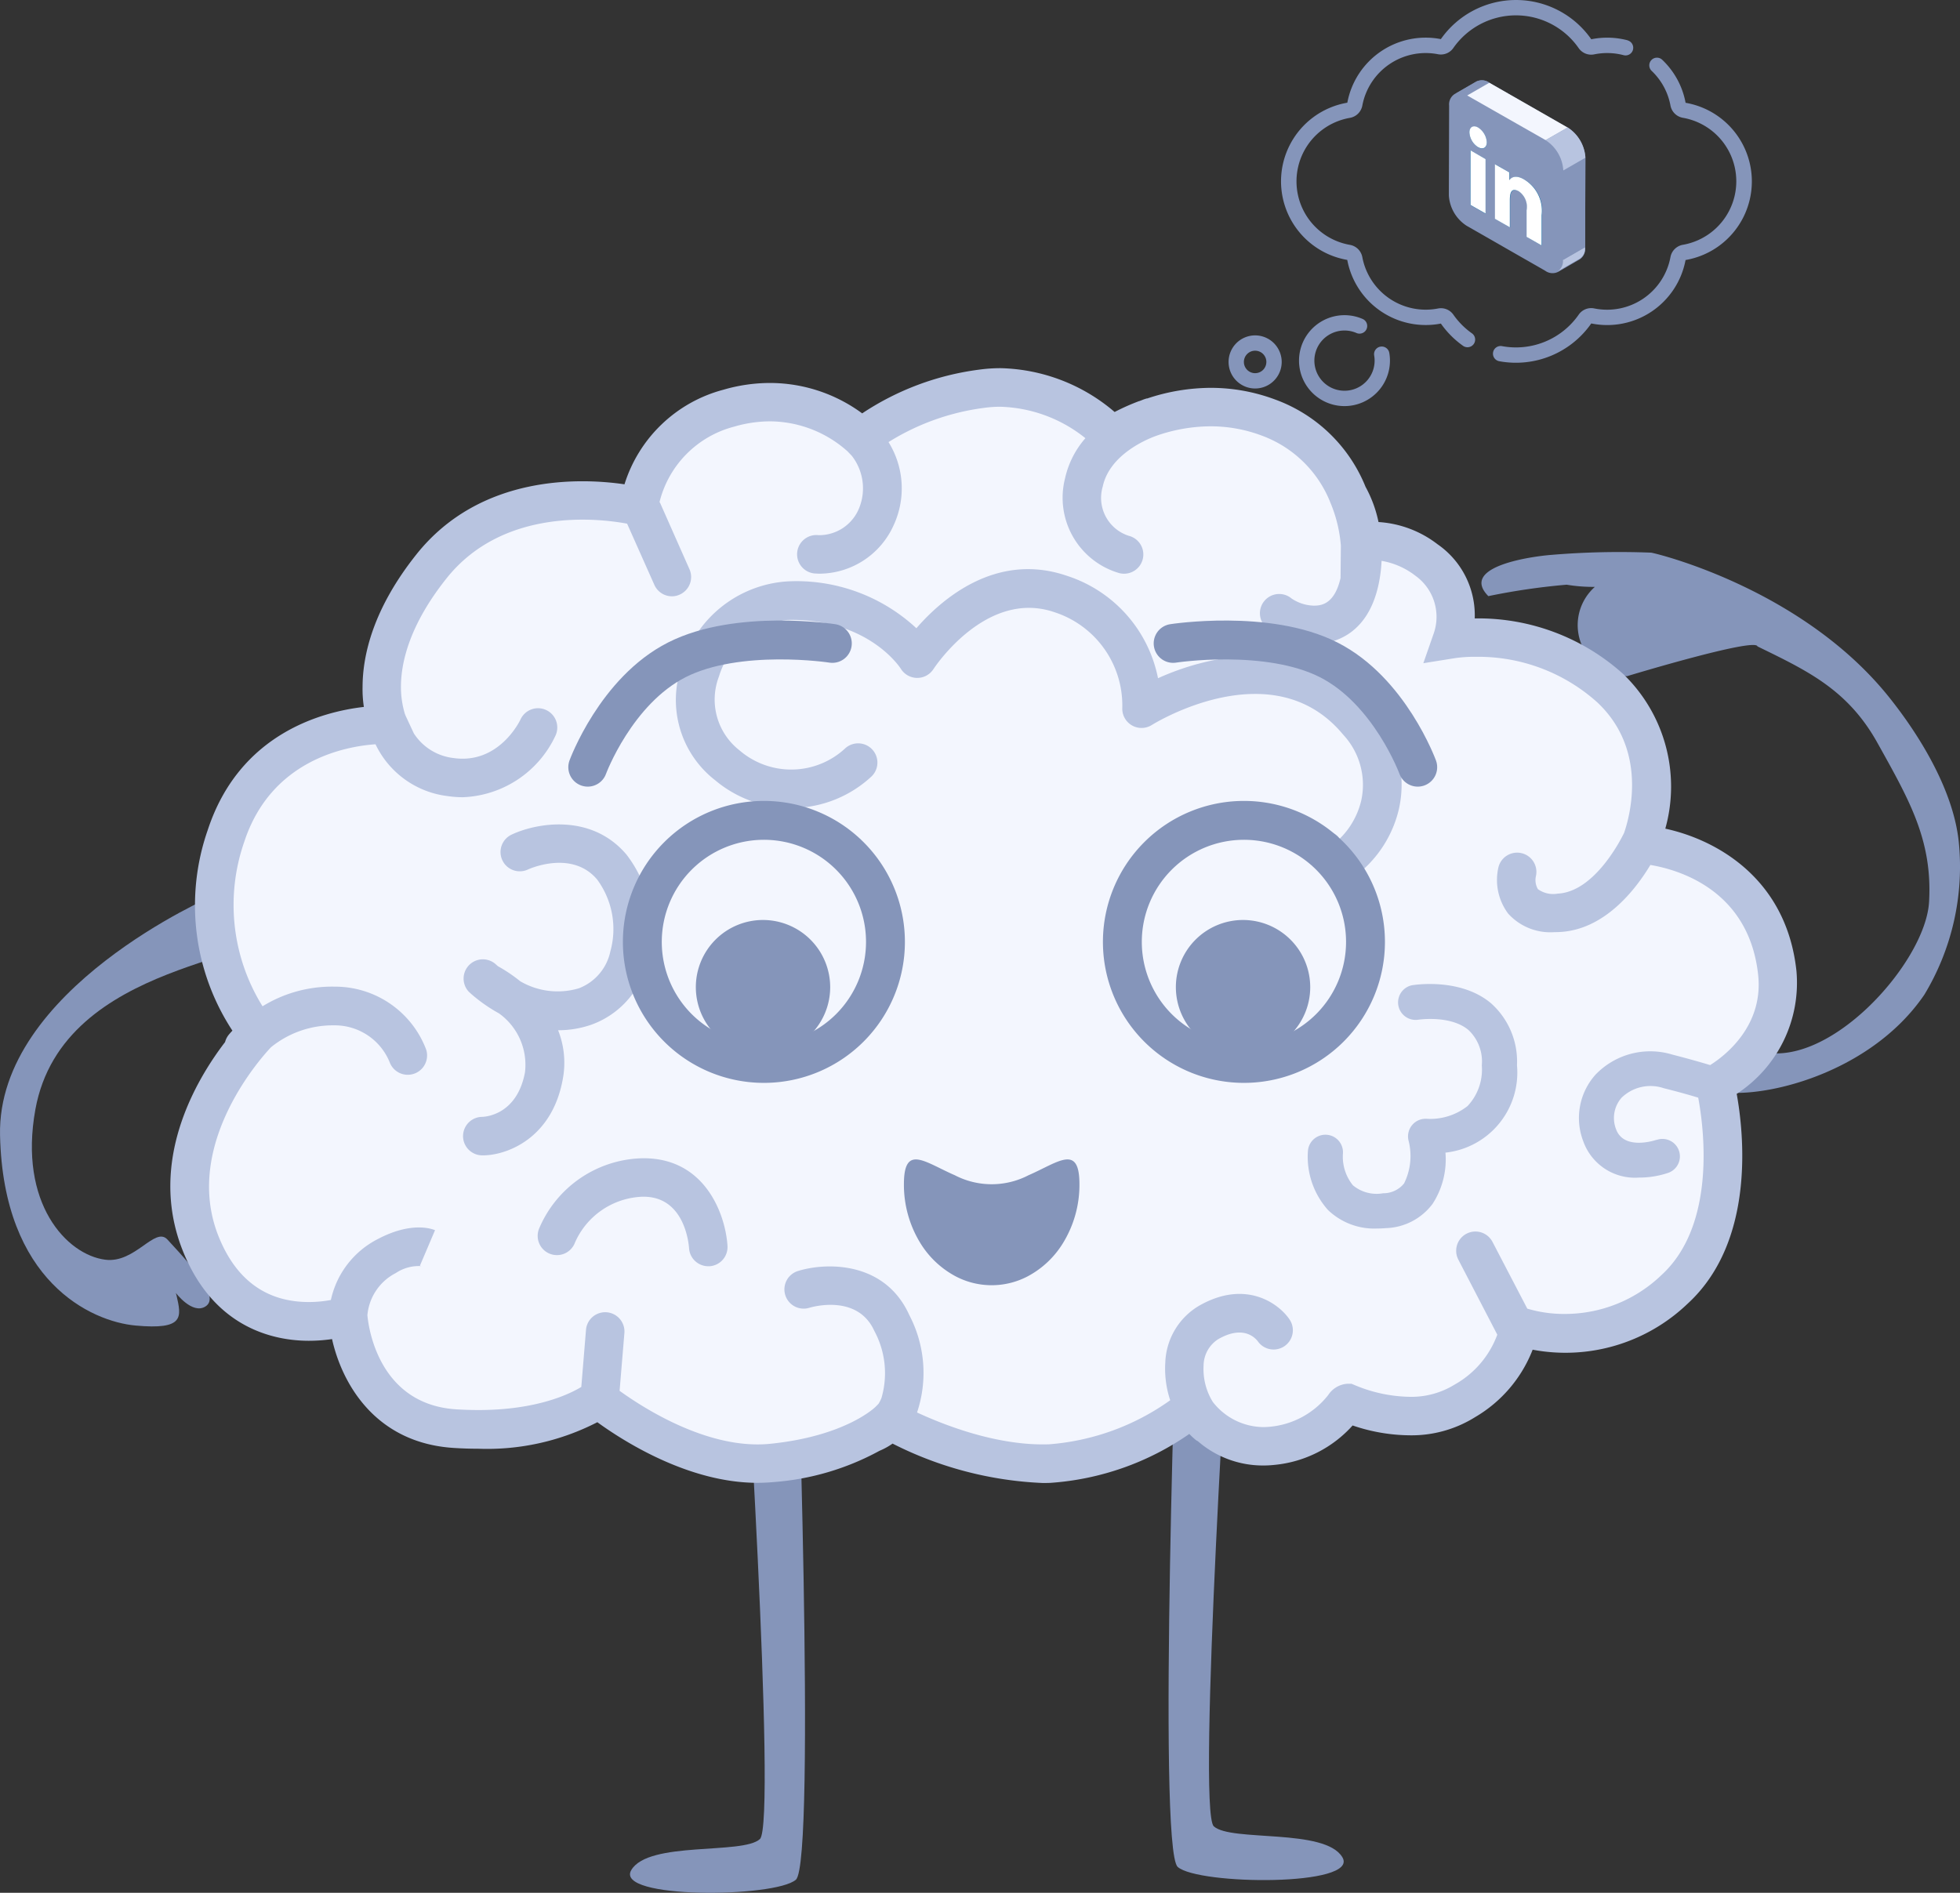 <svg xmlns="http://www.w3.org/2000/svg" width="151.22" height="146.064" viewBox="0 0 151.22 146.064">
  <rect x="0" y="0" width="151.22" height="146.064" fill="#333333" stroke="none"/>
  <g id="Group_12524" data-name="Group 12524" transform="translate(-7783 -1206.501)">
    <g id="Groupe_10767" data-name="Groupe 10767" transform="translate(7783 1234.914)">
      <g id="Groupe_10740" data-name="Groupe 10740" transform="translate(0 0)">
        <g id="Groupe_10740-2" data-name="Groupe 10740-2" transform="translate(0 0)">
          <g id="Groupe_10738" data-name="Groupe 10738">
            <g id="Groupe_34" data-name="Groupe 34">
              <path id="Tracé_101" data-name="Tracé 101" d="M579.906,107.692c5.356,1.813,13.064-6.677,13.338-11.44S591.722,88.4,589.273,84c-2.3-4.143-5.431-5.591-9.267-7.467-.162-.706-10.067,2.3-10.067,2.3a3.945,3.945,0,0,1-2.479-6.892,12.334,12.334,0,0,1-2.175-.168,51.406,51.406,0,0,0-6.043.882c-2.314-2.344,3.594-3.089,4.863-3.183a62.885,62.885,0,0,1,7.7-.172c.444.068,11.687,2.792,18.381,11.188,2.486,3.118,4.953,7.277,5.35,11.139a19.088,19.088,0,0,1-2.659,11.789c-4.417,6.471-13.5,8.3-16.4,7.332A27.285,27.285,0,0,0,579.906,107.692Z" transform="translate(-444.411 -55.066)" fill="#8595ba"/>
              <path id="Tracé_86" data-name="Tracé 86" d="M16.433,198.742S-.26,205.936-.011,217.216,7.022,231.59,10.445,231.9c3.793.348,3.539-.655,3.159-2.332l-.051-.184s1.272,1.686,2.283,1.045-.409-2.455-2.938-5.172c-.959-1.023-2.49,1.86-4.789,1.563-2.974-.378-6.708-4.349-5.393-11.6,2.125-11.7,18.9-11.335,18.4-14.242S16.433,198.742,16.433,198.742Z" transform="translate(0.014 -158.024)" fill="#8595ba"/>
              <g id="Groupe_25" data-name="Groupe 25" transform="translate(48.606 70.156)">
                <path id="Tracé_87" data-name="Tracé 87" d="M246.281,347.7s2.649,41.143,1.326,42.365-8.592.129-9.924,2.393,11.114,2.14,12.7.743,0-45.5,0-45.5Z" transform="translate(-237.584 -346.718)" fill="#8595ba"/>
                <path id="Tracé_88" data-name="Tracé 88" d="M445.515,342.9s-2.647,41.146-1.324,42.363,8.592.127,9.924,2.393S443,389.8,441.41,388.4s0-45.5,0-45.5Z" transform="translate(-399.15 -342.9)" fill="#8595ba"/>
              </g>
              <g id="Groupe_27" data-name="Groupe 27" transform="translate(13.144)">
                <path id="Tracé_89" data-name="Tracé 89" d="M160.907,85.617c1.272.534,5.564,2.046,9.04-.168,4.126-2.643,4.126-5.779,4.126-5.779a12.028,12.028,0,0,0,12.051-2.807c5.777-5.282,3.136-15.815,3.136-15.815s5.417-2.815,4.789-8.617c-1.023-9.371-10.566-9.907-10.566-9.907s2.97-7.1-2.312-12.049a15.525,15.525,0,0,0-12.217-3.8,5.452,5.452,0,0,0-1.98-6.109c-3.3-2.312-5.933-.931-5.933-.931s.569-7.508-6.264-10.065a14.028,14.028,0,0,0-12.07,1.42s-4.128-4.458-10.071-3.631a18.478,18.478,0,0,0-9.247,3.8,10.515,10.515,0,0,0-10.235-2.316,9.483,9.483,0,0,0-6.925,7.6s-10.6-2.954-16.376,4.308-2.972,13.336-2.972,13.336-9.543-1.3-12.514,7.774a16.045,16.045,0,0,0,2.475,15.187s-7.757,7.759-4.456,16.18S83.6,79.869,83.6,79.869a8.738,8.738,0,0,0,8.43,7.721c7.759.5,11.061-2.31,11.061-2.31s6.767,5.611,13.371,4.951,9.081-3.3,9.081-3.3,6.272,3.572,12.381,3.355,11.059-4.341,11.059-4.341a6.525,6.525,0,0,0,6.109,2.97C159.213,88.49,160.667,85.515,160.907,85.617Z" transform="translate(-70.07 -5.767)" fill="#f3f6fe"/>
                <g id="Groupe_26" data-name="Groupe 26">
                  <path id="Tracé_90" data-name="Tracé 90" d="M189.694,46.463c-.777-7.17-6.215-10.126-10.116-10.971a12.061,12.061,0,0,0-3.222-11.908,16.689,16.689,0,0,0-11.4-4.316h-.082a6.661,6.661,0,0,0-2.878-5.728,8.292,8.292,0,0,0-4.546-1.708,9.755,9.755,0,0,0-1-2.719,11.9,11.9,0,0,0-6.978-6.737,14.158,14.158,0,0,0-4.977-.9,15.607,15.607,0,0,0-4.883.818h-.041a2.977,2.977,0,0,0-.362.125l-.2.076h-.018a16.805,16.805,0,0,0-1.9.845,13.987,13.987,0,0,0-8.8-3.382,12.076,12.076,0,0,0-1.677.117,21.177,21.177,0,0,0-9,3.371A12.01,12.01,0,0,0,110.484,1.1a12.872,12.872,0,0,0-3.572.52,10.916,10.916,0,0,0-7.637,7.3c-3.255-.477-11.086-.839-16.061,5.417-3.32,4.175-4.134,7.729-4.147,10.184v.033a9.074,9.074,0,0,0,.1,1.545c-3.238.372-9.615,2.064-12.049,9.511a17.637,17.637,0,0,0,1.907,15.47c-.17.18-.274.307-.295.331a1.541,1.541,0,0,0-.272.55c-2.25,2.942-5.965,9.206-3.294,16.02,2.4,6.117,7.148,7.031,9.766,7.031a12.37,12.37,0,0,0,1.782-.131c.761,3.406,3.316,8.015,9.388,8.4.638.041,1.277.061,1.894.061a18.56,18.56,0,0,0,9.187-2.046c1.984,1.442,7.029,4.677,12.346,4.677.419,0,.839-.02,1.248-.057a20.21,20.21,0,0,0,8.183-2.418,5.166,5.166,0,0,0,1-.552,28.128,28.128,0,0,0,11.581,3.04c.2,0,.4,0,.6-.01A21.319,21.319,0,0,0,142.853,82.2a5.027,5.027,0,0,0,.532.491,1.18,1.18,0,0,0,.123.067,7.657,7.657,0,0,0,5.041,1.878h0a7.95,7.95,0,0,0,.855-.045,9.279,9.279,0,0,0,6.049-3.044,13.911,13.911,0,0,0,4.382.759A9.249,9.249,0,0,0,164.91,80.9a10.387,10.387,0,0,0,4.433-5.2,13.621,13.621,0,0,0,11.943-3.537c5.282-4.828,4.337-13.232,3.8-16.206A10.221,10.221,0,0,0,189.694,46.463Zm-6.649,7.277c-.792-.241-1.763-.513-2.944-.818a5.848,5.848,0,0,0-5.9,1.545,5.008,5.008,0,0,0-.953,5.151,4.235,4.235,0,0,0,4.3,2.8,7.037,7.037,0,0,0,2.23-.356,1.347,1.347,0,1,0-.843-2.559H178.9c-.1.037-2.516.843-3.122-.818a2.369,2.369,0,0,1,.428-2.432,3.2,3.2,0,0,1,3.251-.732c1.064.266,1.945.513,2.659.73.426,2.271,1.432,9.787-2.835,13.69a10.738,10.738,0,0,1-7.41,3,9.942,9.942,0,0,1-2.942-.409l-2.684-5.151a1.485,1.485,0,1,0-2.635,1.371h0l3.005,5.789a7.31,7.31,0,0,1-3.3,3.856,6.342,6.342,0,0,1-3.478.939,11.376,11.376,0,0,1-4.186-.888l-.29-.121h-.3a1.917,1.917,0,0,0-1.483.861,6.465,6.465,0,0,1-4.474,2.455c-.184.018-.372.029-.552.029h0a4.992,4.992,0,0,1-3.887-1.943,4.807,4.807,0,0,1-.71-2.807,2.439,2.439,0,0,1,1.113-2.025c1.9-1.1,2.823-.164,3.069.153a1.486,1.486,0,1,0,2.438-1.7c-.859-1.254-3.422-3.081-6.982-1.033A5.3,5.3,0,0,0,141,76.7a7.649,7.649,0,0,0,.38,2.9,18.5,18.5,0,0,1-9.341,3.4c-3.979.141-8.1-1.485-10.192-2.455h0a9.617,9.617,0,0,0-.593-7.508c-1.894-4.21-6.456-4.073-8.592-3.41a1.485,1.485,0,1,0,.874,2.839c.151-.045,3.715-1.107,5.018,1.79a6.86,6.86,0,0,1,.55,5.165,2.89,2.89,0,0,1-.235.462l-.225.227c-.02.022-2.3,2.269-8.156,2.854a9.266,9.266,0,0,1-.953.045c-4.466,0-8.954-2.921-10.638-4.136l.374-4.5a1.487,1.487,0,0,0-2.96-.266l-.368,4.468c-.884.536-3.414,1.782-7.944,1.782-.554,0-1.129-.02-1.706-.055-6.154-.393-6.8-6.667-6.853-7.264a4.053,4.053,0,0,1,2.193-3.253A3.2,3.2,0,0,1,83.6,69.25a.5.5,0,0,1-.106-.037l1.164-2.735c-.288-.121-1.851-.665-4.409.681a6.927,6.927,0,0,0-3.627,4.705,9.41,9.41,0,0,1-1.694.158c-3.306,0-5.66-1.731-7-5.141C65.159,59.809,71.392,53,72.006,52.357a7.553,7.553,0,0,1,4.85-1.686,4.567,4.567,0,0,1,4.3,2.841,1.491,1.491,0,0,0,2.819-.97,7.512,7.512,0,0,0-7.056-4.857A10.206,10.206,0,0,0,71.35,49.2a14.809,14.809,0,0,1-1.414-12.683c2.072-6.331,7.819-7.377,10.13-7.536a7.108,7.108,0,0,0,5.575,4,8.009,8.009,0,0,0,1.15.086,8.224,8.224,0,0,0,7.16-4.754,1.486,1.486,0,1,0-2.7-1.242c-.068.143-1.684,3.478-5.18,2.97a4.206,4.206,0,0,1-3.048-1.9l-.614-1.317a2.036,2.036,0,0,1-.088-.221,7.265,7.265,0,0,1-.293-1.976v-.139c.016-1.86.669-4.734,3.515-8.308,4.413-5.548,11.877-4.609,13.935-4.222l2.095,4.705a1.487,1.487,0,0,0,1.356.9,1.452,1.452,0,0,0,.6-.129,1.485,1.485,0,0,0,.755-1.972l-2.25-5.082c-.016-.033-.039-.061-.055-.094a8,8,0,0,1,5.759-5.816,9.9,9.9,0,0,1,2.745-.409,9.04,9.04,0,0,1,6,2.314l.331.346a4.075,4.075,0,0,1,.569,4.024,3.326,3.326,0,0,1-3.128,2.1,1.486,1.486,0,1,0-.278,2.958c.113,0,.223.014.336.014a6.313,6.313,0,0,0,5.742-3.77,6.762,6.762,0,0,0-.409-6.385,18.33,18.33,0,0,1,7.365-2.639,9.042,9.042,0,0,1,1.266-.088,10.95,10.95,0,0,1,6.559,2.426,7,7,0,0,0-1.569,3.093,6.058,6.058,0,0,0,4.186,7.32,1.541,1.541,0,0,0,.362.045,1.485,1.485,0,0,0,.36-2.927,3.073,3.073,0,0,1-2-3.805c.548-2.537,3.568-3.711,4.149-3.916a12.759,12.759,0,0,1,4.169-.726,11.165,11.165,0,0,1,3.938.712,9.044,9.044,0,0,1,5.264,5.069c.014.037.029.076.045.113a10.714,10.714,0,0,1,.806,3.316l-.025,2.5c-.489,2.119-1.592,2.128-2.093,2.128a3.214,3.214,0,0,1-1.688-.554,1.487,1.487,0,1,0-1.825,2.346,6.117,6.117,0,0,0,3.512,1.178c1.354,0,4.57-.542,5.19-5.577.035-.29.057-.573.07-.849a5.86,5.86,0,0,1,2.608,1.146,3.905,3.905,0,0,1,1.432,4.406l-.818,2.346,2.455-.393a10.351,10.351,0,0,1,1.59-.1,13.732,13.732,0,0,1,9.371,3.51c3.913,3.67,2.533,8.739,2.076,10.069-.158.333-2.228,4.56-5.127,4.695a2.015,2.015,0,0,1-1.524-.344,1.384,1.384,0,0,1-.16-.982,1.486,1.486,0,1,0-2.889-.7h0a4.337,4.337,0,0,0,.751,3.566,4.385,4.385,0,0,0,3.574,1.432c.127,0,.254,0,.385-.01,3.508-.162,5.906-3.328,7.015-5.174,2.15.358,7.6,1.913,8.314,8.475.438,4.022-2.676,6.321-3.682,6.955Z" transform="translate(-64.238 0.04)" fill="#b8c4e0"/>
                  <path id="Tracé_91" data-name="Tracé 91" d="M310.759,94.274a8.562,8.562,0,0,0-2.015-7.641c-4.793-5.769-12.057-4.5-16.57-2.455a10.425,10.425,0,0,0-7.05-7.911c-5.448-1.855-9.646,1.81-11.593,4.053a13.575,13.575,0,0,0-10-3.611,9.09,9.09,0,0,0-8.052,6.383,7.84,7.84,0,0,0,2.537,8.966,9.1,9.1,0,0,0,12.07-.315,1.486,1.486,0,0,0-2.031-2.168,6.115,6.115,0,0,1-8.183.158,4.965,4.965,0,0,1-1.571-5.693,6.186,6.186,0,0,1,5.3-4.361c6.168-.127,8.637,3.621,8.733,3.772a1.489,1.489,0,0,0,2.516.02c.039-.061,4.044-6.192,9.322-4.392a7.565,7.565,0,0,1,5.247,7.365,1.487,1.487,0,0,0,2.269,1.348c.381-.237,9.41-5.728,14.766.734a5.683,5.683,0,0,1,1.405,5.069,6.11,6.11,0,0,1-2.977,3.95c-1.943.874.018-1.457,0-1.473-.717-.374,1.6-.019,1.215.69s-1.915,1.322-1.215,1.727c1.136.585-.057,1.064,1.215,1.181,1.157.115-1.067,1.051,0,.588A9.047,9.047,0,0,0,310.759,94.274Z" transform="translate(-215.974 -60.254)" fill="#b8c4e0"/>
                  <path id="Tracé_92" data-name="Tracé 92" d="M182.3,191.758a6.808,6.808,0,0,0-.354-3.815h.016a7.762,7.762,0,0,0,2.547-.426,6.8,6.8,0,0,0,4.323-4.869,9.4,9.4,0,0,0-1.61-8.259c-2.735-3.236-7-2.424-8.866-1.54a1.486,1.486,0,0,0,1.268,2.688c.035-.016,3.367-1.553,5.331.771a6.445,6.445,0,0,1,1.023,5.55,3.915,3.915,0,0,1-2.428,2.848,5.726,5.726,0,0,1-4.527-.544A12.1,12.1,0,0,0,177.3,183l-.149-.133a1.486,1.486,0,0,0-2.1,2.1l.027.025c.031.029.2.19.471.409h0a12.124,12.124,0,0,0,1.841,1.244,4.882,4.882,0,0,1,2,4.552c-.614,3.255-3.015,3.422-3.3,3.431a1.485,1.485,0,1,0,.016,2.97C177.861,197.621,181.441,196.393,182.3,191.758Z" transform="translate(-152.031 -136.855)" fill="#b8c4e0"/>
                  <path id="Tracé_93" data-name="Tracé 93" d="M210.711,297.986a8.868,8.868,0,0,0-7.839,5.438,1.485,1.485,0,0,0,2.762,1.094.1.1,0,0,0,.01-.027,5.918,5.918,0,0,1,5.163-3.539c3.263-.1,3.609,3.555,3.639,3.963a1.487,1.487,0,0,0,1.481,1.4h.094a1.483,1.483,0,0,0,1.391-1.571C217.262,302.337,215.678,297.834,210.711,297.986Z" transform="translate(-174.428 -237.015)" fill="#b8c4e0"/>
                  <path id="Tracé_94" data-name="Tracé 94" d="M507.335,233.74c-2.385-2.009-5.99-1.414-6.137-1.385a1.352,1.352,0,0,0,.46,2.659c.025,0,2.531-.4,3.94.792a3.342,3.342,0,0,1,1.023,2.727,4.1,4.1,0,0,1-1.1,3.136,4.654,4.654,0,0,1-3.122.986,1.358,1.358,0,0,0-1.432,1.673,4.762,4.762,0,0,1-.344,3.314,2.055,2.055,0,0,1-1.616.757,2.856,2.856,0,0,1-2.33-.614,3.494,3.494,0,0,1-.771-2.441,1.354,1.354,0,1,0-2.7-.215h0a6.16,6.16,0,0,0,1.544,4.558,5.151,5.151,0,0,0,3.809,1.432c.2,0,.434-.01.663-.029a4.672,4.672,0,0,0,3.6-1.872,6.285,6.285,0,0,0,.994-3.954,6.213,6.213,0,0,0,5.519-6.741A6.021,6.021,0,0,0,507.335,233.74Z" transform="translate(-405.439 -184.731)" fill="#b8c4e0"/>
                </g>
              </g>
            </g>
          </g>
        </g>
      </g>
    </g>
    <g id="Group_11863" data-name="Group 11863" transform="translate(7827.4 1250.298)">
      <g id="Group_11860" data-name="Group 11860" transform="translate(25.339 45.674)">
        <g id="Group_22" data-name="Group 22" transform="translate(0 0)">
          <path id="Path_51" data-name="Path 51" d="M369.868,474.633a8.569,8.569,0,0,1-1.213,4.448,7.1,7.1,0,0,1-2.784,2.661,5.972,5.972,0,0,1-5.549,0,7.119,7.119,0,0,1-2.784-2.661,8.592,8.592,0,0,1-1.212-4.448c0-3.139,1.61-1.7,3.931-.693a6.167,6.167,0,0,0,5.679,0C368.256,472.93,369.868,471.494,369.868,474.633Z" transform="translate(-356.325 -472.719)" fill="#8595ba"/>
        </g>
        <path id="Path_52" data-name="Path 52" d="M387.649,491.025a9.945,9.945,0,0,1-5.549,0,2.8,2.8,0,0,1,5.549,0Z" transform="translate(-375.959 -485.081)" fill="#8595ba"/>
      </g>
      <g id="Group_11861" data-name="Group 11861" transform="translate(0 0)">
        <path id="Path_22522" data-name="Path 22522" d="M0,8.582S4.135,2.5,9.1.675s10.757.62,10.757.62" transform="translate(52.387 0) rotate(47)" fill="none" stroke="#8595ba" stroke-linecap="round" stroke-linejoin="bevel" stroke-width="3"/>
        <path id="Path_22523" data-name="Path 22523" d="M0,0S4.135,6.085,9.1,7.906s10.757-.619,10.757-.619" transform="translate(19.818 5.853) rotate(133)" fill="none" stroke="#8595ba" stroke-linecap="round" stroke-linejoin="bevel" stroke-width="3"/>
      </g>
      <g id="Group_11862" data-name="Group 11862" transform="translate(5.159 19.508)">
        <g id="Group_10734" data-name="Group 10734" transform="translate(37.036 0)">
          <g id="Group_29" data-name="Group 29">
            <path id="Path_97" data-name="Path 97" d="M309.1,511.419a9.379,9.379,0,1,1-9.379-9.379A9.377,9.377,0,0,1,309.1,511.419Z" transform="translate(-290.343 -502.04)" fill="none" stroke="#8595ba" stroke-width="3"/>
            <path id="Path_98" data-name="Path 98" d="M298.9,508.146a3.683,3.683,0,1,1-3.685-3.68A3.689,3.689,0,0,1,298.9,508.146Z" transform="translate(-285.907 -495.278)" fill="#8595ba" stroke="#8595ba" stroke-width="3"/>
          </g>
        </g>
        <g id="Group_10742" data-name="Group 10742" transform="translate(0 0)">
          <g id="Group_29-2" data-name="Group 29">
            <path id="Path_97-2" data-name="Path 97" d="M309.1,511.419a9.379,9.379,0,1,1-9.379-9.379A9.377,9.377,0,0,1,309.1,511.419Z" transform="translate(-290.343 -502.04)" fill="none" stroke="#8595ba" stroke-width="3"/>
            <path id="Path_98-2" data-name="Path 98" d="M298.9,508.146a3.683,3.683,0,1,1-3.685-3.68A3.689,3.689,0,0,1,298.9,508.146Z" transform="translate(-285.907 -495.278)" fill="#8595ba" stroke="#8595ba" stroke-width="3"/>
          </g>
        </g>
      </g>
    </g>
    <g id="thinking-bubble" transform="translate(7877.787 1206.501)">
      <g id="Group_11865" data-name="Group 11865" transform="translate(0 25.881)">
        <g id="Group_11864" data-name="Group 11864">
          <path id="Path_24063" data-name="Path 24063" d="M2.05,385.531A2.049,2.049,0,1,0,4.1,387.58,2.052,2.052,0,0,0,2.05,385.531Zm0,2.916a.867.867,0,1,1,.867-.867A.868.868,0,0,1,2.05,388.447Z" transform="translate(0 -385.531)" fill="#8595ba"/>
        </g>
      </g>
      <g id="Group_11867" data-name="Group 11867" transform="translate(20.398 4.45)">
        <g id="Group_11866" data-name="Group 11866">
          <path id="Path_24064" data-name="Path 24064" d="M273.544,117.228a6.114,6.114,0,0,0-1.8-3.314.591.591,0,1,0-.818.854,4.937,4.937,0,0,1,1.452,2.676,1.181,1.181,0,0,0,.959.945,4.974,4.974,0,0,1,0,9.8,1.181,1.181,0,0,0-.959.945A4.973,4.973,0,0,1,266.5,133.1a1.172,1.172,0,0,0-1.2.477,5.9,5.9,0,0,1-5.918,2.433.591.591,0,0,0-.215,1.163,7.084,7.084,0,0,0,7.1-2.914,6.15,6.15,0,0,0,7.275-4.895,6.155,6.155,0,0,0,.005-12.132Z" transform="translate(-258.681 -113.749)" fill="#8595ba"/>
        </g>
      </g>
      <g id="Group_11869" data-name="Group 11869" transform="translate(4.041 0)">
        <g id="Group_11868" data-name="Group 11868">
          <path id="Path_24065" data-name="Path 24065" d="M78,60.428a6.189,6.189,0,0,0-2.815-.083,7.08,7.08,0,0,0-11.605-.012,6.15,6.15,0,0,0-7.217,4.907,6.155,6.155,0,0,0-.005,12.132,6.157,6.157,0,0,0,7.223,4.912,7.094,7.094,0,0,0,1.686,1.7.592.592,0,1,0,.688-.962,5.913,5.913,0,0,1-1.41-1.424,1.169,1.169,0,0,0-1.182-.478,4.976,4.976,0,0,1-5.843-3.965,1.181,1.181,0,0,0-.959-.945,4.974,4.974,0,0,1,0-9.8,1.181,1.181,0,0,0,.959-.945A4.974,4.974,0,0,1,63.358,61.5a1.17,1.17,0,0,0,1.182-.478,5.894,5.894,0,0,1,9.675.01,1.172,1.172,0,0,0,1.2.477,5,5,0,0,1,2.278.067.591.591,0,0,0,.3-1.143Z" transform="translate(-51.241 -57.315)" fill="#8595ba"/>
        </g>
      </g>
      <g id="Group_11871" data-name="Group 11871" transform="translate(5.437 24.316)">
        <g id="Group_11870" data-name="Group 11870">
          <path id="Path_24066" data-name="Path 24066" d="M75.911,368.6a.591.591,0,0,0-1.166.2,2.324,2.324,0,1,1-1.365-1.736.591.591,0,0,0,.472-1.085,3.508,3.508,0,1,0,2.059,2.62Z" transform="translate(-68.947 -365.683)" fill="#8595ba"/>
        </g>
      </g>
    </g>
    <g id="PROFIL-onboarding-Copy" transform="translate(7894.776 1212.699)">
      <g id="Group-2" transform="translate(0 0)">
        <g id="linkedin" transform="translate(0 0)">
          <path id="Path-6" d="M22.985,4.875,16.926,1.4a.98.98,0,0,0-.988-.094l-1.7.985h0a.952.952,0,0,0-.4.877l-.021,6.913a3,3,0,0,0,1.373,2.36l6.062,3.471a.956.956,0,0,0,1,.082l-.021.015,1.7-.988a.949.949,0,0,0,.4-.877l.021-6.91A3,3,0,0,0,22.985,4.875Z" transform="translate(-13.81 -1.216)" fill="#8595ba"/>
          <g id="Group" transform="translate(0.444 0.002)">
            <path id="Path-7" d="M43.937,46.137l-1.707.983a.955.955,0,0,0,.4-.877l1.7-.983A.946.946,0,0,1,43.937,46.137Z" transform="translate(-34.265 -32.382)" fill="#b8c4e0"/>
            <g id="Path-8">
              <path id="Tracé_23933" data-name="Tracé 23933" d="M15.31,2.294l1.707-.983A.974.974,0,0,1,18,1.4l-1.707.983A.98.98,0,0,0,15.31,2.294Z" transform="translate(-15.31 -1.221)" fill="#8595ba"/>
              <path id="Tracé_23934" data-name="Tracé 23934" d="M43.641,22.7l1.7-.983-.018,6.886-1.707.983Z" transform="translate(-35.244 -15.726)" fill="#8595ba"/>
            </g>
            <path id="Path-9" d="M18.62,2.833l1.707-.983,6.045,3.459-1.7.971Z" transform="translate(-17.641 -1.666)" fill="#f3f6fe"/>
            <path id="Path-10" d="M39.05,14.623l1.707-.983a2.985,2.985,0,0,1,1.37,2.339l-1.707.983A2.991,2.991,0,0,0,39.05,14.623Z" transform="translate(-32.026 -10.008)" fill="#b8c4e0"/>
          </g>
          <g id="Group-2-2" transform="translate(1.595 3.55)">
            <path id="Shape-2" d="M19.274,19.458V15.244l1.172.673v4.214l-1.16-.658m3.006-1.936h.015c.157-.246.536-.38,1.1-.058a2.782,2.782,0,0,1,1.382,2.8v2.31l-1.157-.658V19.879a1.483,1.483,0,0,0-.592-1.462c-.592-.339-.7.137-.7.687v2.085l-1.157-.658V16.318l1.112.632v.585m-2.411-2.524a1.459,1.459,0,0,1-.683-1.14c0-.421.3-.585.672-.377a1.436,1.436,0,0,1,.669,1.14c0,.418-.3.585-.672.377" transform="translate(-19.2 -13.389)" fill="#0065a1"/>
            <g id="Groupe_11795" data-name="Groupe 11795">
              <path id="Shape-3" d="M20.446,15.882l-1.16-.673v4.214l1.16.658V15.868m-.574-2.421c-.37-.213-.672-.044-.672.374a1.436,1.436,0,0,0,.669,1.14c.37.211.672.044.672-.377a1.459,1.459,0,0,0-.669-1.138" transform="translate(-19.2 -13.354)" fill="#fff"/>
              <path id="Path-11" d="M28.075,24.518c-.562-.322-.941-.187-1.1.058h-.015v-.585L25.85,23.36v4.214L27,28.226V26.144c0-.55.095-1.029.7-.687a1.461,1.461,0,0,1,.592,1.462v2.047l1.157.658v-2.31a2.812,2.812,0,0,0-1.382-2.8" transform="translate(-23.882 -20.434)" fill="#fff"/>
            </g>
          </g>
        </g>
      </g>
    </g>
  </g>
</svg>
